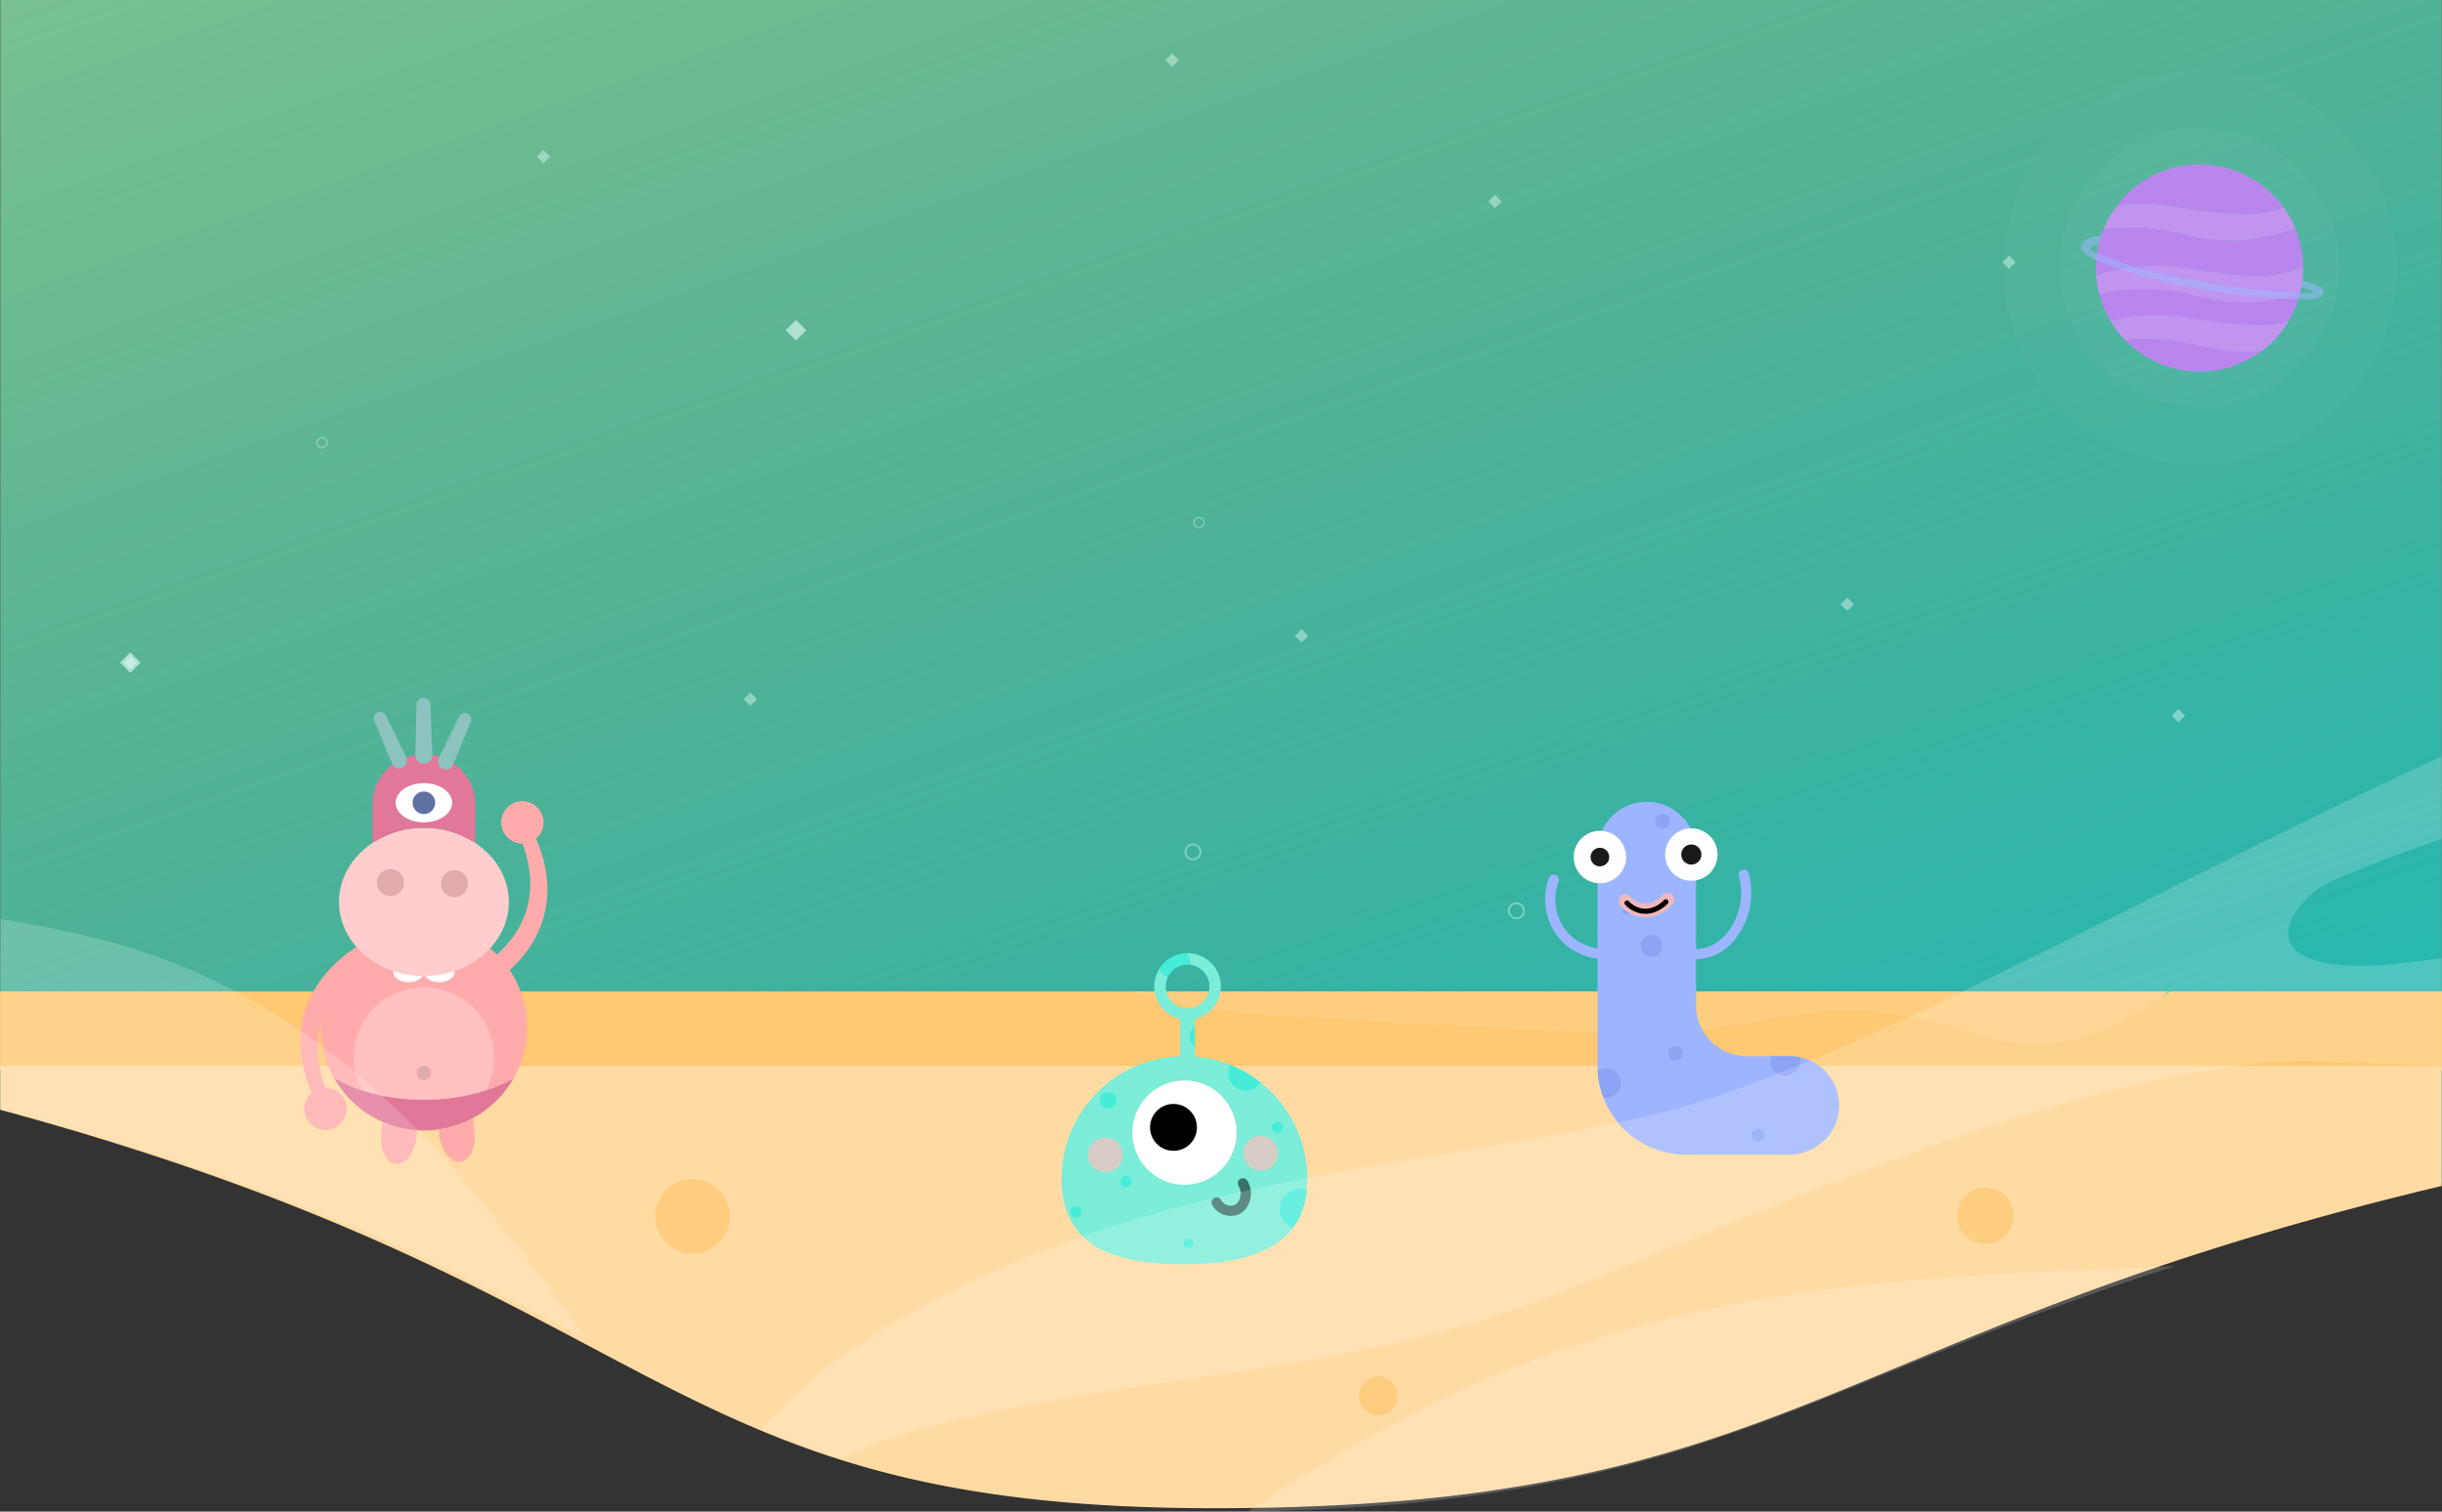 <svg xmlns="http://www.w3.org/2000/svg" xmlns:xlink="http://www.w3.org/1999/xlink" width="1440.41" height="891.67" viewBox="0 0 1440.41 891.67">
  <rect x="0" y="0" width="1440.41" height="891.67" fill="#333333" stroke="none"/>
  <defs>
    <style>
      .cls-1 {
        fill: #e7effd;
      }

      .cls-2 {
        fill: #9cda9a;
      }

      .cls-3 {
        fill: url(#linear-gradient);
      }

      .cls-4 {
        fill: #ffcd7f;
      }

      .cls-5 {
        fill: #ffc872;
      }

      .cls-6 {
        fill: #ffdba3;
      }

      .cls-7 {
        fill: #e17899;
      }

      .cls-8 {
        fill: #ffabab;
      }

      .cls-16, .cls-20, .cls-21, .cls-9 {
        fill: #fff;
      }

      .cls-10 {
        fill: #ffcdcd;
      }

      .cls-11 {
        fill: #e1abab;
      }

      .cls-12, .cls-34 {
        fill: #ffc0c0;
      }

      .cls-13 {
        fill: #5e72a4;
      }

      .cls-14 {
        fill: #8dc3be;
      }

      .cls-15, .cls-28, .cls-29, .cls-30, .cls-32 {
        fill: none;
      }

      .cls-16 {
        opacity: 0.18;
        isolation: isolate;
      }

      .cls-17, .cls-18, .cls-19 {
        fill: #ecffff;
      }

      .cls-17 {
        opacity: 0.36;
      }

      .cls-18 {
        opacity: 0.58;
      }

      .cls-19 {
        opacity: 0.42;
      }

      .cls-20 {
        opacity: 0.03;
      }

      .cls-21 {
        opacity: 0.02;
      }

      .cls-22 {
        fill: #b986ee;
      }

      .cls-23 {
        fill: #c194f0;
      }

      .cls-24, .cls-25 {
        fill: #9db5ff;
      }

      .cls-24 {
        opacity: 0.54;
      }

      .cls-26 {
        fill: #8ba4f3;
      }

      .cls-27 {
        fill: #1a1a1a;
      }

      .cls-28 {
        stroke: #9db5ff;
      }

      .cls-28, .cls-29, .cls-30, .cls-32 {
        stroke-linecap: round;
        stroke-miterlimit: 10;
      }

      .cls-28, .cls-32 {
        stroke-width: 6px;
      }

      .cls-29 {
        stroke: #efb8bb;
        stroke-width: 8px;
      }

      .cls-30, .cls-32 {
        stroke: #000;
      }

      .cls-30 {
        stroke-width: 3px;
      }

      .cls-31 {
        fill: #7bedd8;
      }

      .cls-32 {
        opacity: 0.53;
      }

      .cls-33 {
        fill: #45edd8;
      }

      .cls-34 {
        opacity: 0.7;
      }
    </style>
    <linearGradient id="linear-gradient" x1="0.837" y1="0.949" x2="0.009" y2="-0.474" gradientUnits="objectBoundingBox">
      <stop offset="0" stop-color="#1abebe"/>
      <stop offset="1" stop-color="#0d5f5f" stop-opacity="0"/>
    </linearGradient>
  </defs>
  <g id="Group_750" data-name="Group 750" transform="translate(156.41 1820.5)">
    <circle id="Ellipse_13-2" data-name="Ellipse 13-2" class="cls-1" cx="1.554" cy="1.554" r="1.554" transform="translate(91.88 -1430.673)"/>
    <circle id="Ellipse_138" data-name="Ellipse 138" class="cls-1" cx="1.554" cy="1.554" r="1.554" transform="translate(90.88 -1430.673)"/>
    <path id="Path_830" data-name="Path 830" class="cls-2" d="M221.74-1091.51v698.18q-6.81,1.59-13.47,3.19c-52.22,12.53-97.18,25.35-136.96,38.09-53.42,17.11-97.5,34.08-137.29,50.06-2.78,1.11-5.53,2.22-8.27,3.33s-5.45,2.2-8.15,3.3q-8.1,3.285-16,6.5-3.96,1.6-7.87,3.2t-7.8,3.16c-2.59,1.05-5.16,2.09-7.73,3.12s-5.13,2.06-7.68,3.08c-1.28.51-2.55,1.02-3.82,1.52q-3.825,1.515-7.62,3.02c-1.27.49-2.53.99-3.8,1.49-2.53.99-5.05,1.97-7.58,2.94s-5.04,1.94-7.57,2.9c-1.26.48-2.52.95-3.78,1.43q-3.78,1.425-7.57,2.82t-7.58,2.77q-5.685,2.055-11.42,4.05c-2.54.88-5.1,1.76-7.66,2.63s-5.13,1.72-7.71,2.57-5.16,1.68-7.76,2.51-5.22,1.64-7.84,2.45c-1.32.4-2.63.8-3.95,1.2-11.88,3.58-24.05,6.94-36.65,10.05q-6.315,1.56-12.77,3.03c-1.43.32-2.88.65-4.32.97q-4.35.96-8.77,1.89a861.35,861.35,0,0,1-109.44,15.23c-24.08,1.89-50.06,3.12-78.38,3.6q-11.145.18-22.79.22c-46.21.14-85.76-2.1-120.66-6.36-1.38-.17-2.75-.34-4.11-.52-3.12-.39-6.2-.81-9.24-1.24q-12.555-1.77-24.32-3.89c-1.09-.2-2.17-.4-3.25-.6-2.16-.39-4.3-.81-6.42-1.23-1.06-.21-2.11-.42-3.17-.64q-7.965-1.6-15.61-3.38c-.96-.23-1.92-.45-2.87-.68-1.01-.23-2.01-.47-3-.73-.94-.21-1.88-.46-2.81-.68q-13.44-3.345-26.03-7.18c-1.03-.31-2.06-.63-3.09-.94-1.56-.48-3.11-.98-4.66-1.47s-3.08-.99-4.61-1.5c-.96-.31-1.92-.64-2.88-.95q-3.63-1.215-7.2-2.48c-1.19-.42-2.38-.84-3.56-1.27s-2.37-.85-3.54-1.28c-.77-.28-1.54-.57-2.3-.85-.81-.3-1.61-.59-2.4-.89s-1.59-.59-2.39-.9c-1.19-.45-2.37-.91-3.55-1.37l-3.81-1.5c-1.26-.5-2.52-1-3.78-1.51q-2.745-1.125-5.48-2.25c-.86-.36-1.72-.72-2.58-1.09-1.89-.78-3.77-1.59-5.64-2.39q-1.65-.705-3.3-1.44-3.225-1.395-6.44-2.84c-2.55-1.14-5.09-2.29-7.62-3.48-.84-.39-1.69-.78-2.53-1.17-2.53-1.18-5.06-2.36-7.59-3.57s-5.05-2.42-7.58-3.65c-1.68-.82-3.37-1.65-5.05-2.48s-3.38-1.67-5.07-2.51c-3.37-1.68-6.76-3.37-10.16-5.1q-2.55-1.275-5.11-2.6c-1.07-.54-2.14-1.09-3.21-1.63q-7.365-3.78-14.88-7.68-2.61-1.35-5.24-2.72c-2.52-1.31-5.06-2.62-7.61-3.95-9.88-5.13-20.02-10.39-30.51-15.75q-2.835-1.455-5.7-2.91c-2.15-1.09-4.32-2.18-6.51-3.29-.72-.37-1.45-.72-2.18-1.09q-13.155-6.615-27.21-13.4c-1.85-.89-3.71-1.77-5.6-2.68-11.88-5.65-24.3-11.38-37.38-17.15-59.37-26.2-132.43-53.41-230.56-79.46v-654.18Z" transform="translate(1062.055 -728.99)"/>
    <path id="Path_831" data-name="Path 831" class="cls-3" d="M221.74-1091.51v698.18q-6.81,1.59-13.47,3.19c-52.22,12.53-97.18,25.35-136.96,38.09-53.42,17.11-97.5,34.08-137.29,50.06-2.78,1.11-5.53,2.22-8.27,3.33s-5.45,2.2-8.15,3.3q-8.1,3.285-16,6.5-3.96,1.6-7.87,3.2t-7.8,3.16c-2.59,1.05-5.16,2.09-7.73,3.12s-5.13,2.06-7.68,3.08c-1.28.51-2.55,1.02-3.82,1.52q-3.825,1.515-7.62,3.02c-1.27.49-2.53.99-3.8,1.49-2.53.99-5.05,1.97-7.58,2.94s-5.04,1.94-7.57,2.9c-1.26.48-2.52.95-3.78,1.43q-3.78,1.425-7.57,2.82t-7.58,2.77q-5.685,2.055-11.42,4.05c-2.54.88-5.1,1.76-7.66,2.63s-5.13,1.72-7.71,2.57-5.16,1.68-7.76,2.51-5.22,1.64-7.84,2.45c-1.32.4-2.63.8-3.95,1.2-11.88,3.58-24.05,6.94-36.65,10.05q-6.315,1.56-12.77,3.03c-1.43.32-2.88.65-4.32.97q-4.35.96-8.77,1.89a861.35,861.35,0,0,1-109.44,15.23c-24.08,1.89-50.06,3.12-78.38,3.6q-11.145.18-22.79.22c-46.21.14-85.76-2.1-120.66-6.36-1.38-.17-2.75-.34-4.11-.52-3.12-.39-6.2-.81-9.24-1.24q-12.555-1.77-24.32-3.89c-1.09-.2-2.17-.4-3.25-.6-2.16-.39-4.3-.81-6.42-1.23-1.06-.21-2.11-.42-3.17-.64q-7.965-1.6-15.61-3.38c-.96-.23-1.92-.45-2.87-.68-1.01-.23-2.01-.47-3-.73-.94-.21-1.88-.46-2.81-.68q-13.44-3.345-26.03-7.18c-1.03-.31-2.06-.63-3.09-.94-1.56-.48-3.11-.98-4.66-1.47s-3.08-.99-4.61-1.5c-.96-.31-1.92-.64-2.88-.95q-3.63-1.215-7.2-2.48c-1.19-.42-2.38-.84-3.56-1.27s-2.37-.85-3.54-1.28c-.77-.28-1.54-.57-2.3-.85-.81-.3-1.61-.59-2.4-.89s-1.59-.59-2.39-.9c-1.19-.45-2.37-.91-3.55-1.37l-3.81-1.5c-1.26-.5-2.52-1-3.78-1.51q-2.745-1.125-5.48-2.25c-.86-.36-1.72-.72-2.58-1.09-1.89-.78-3.77-1.59-5.64-2.39q-1.65-.705-3.3-1.44-3.225-1.395-6.44-2.84c-2.55-1.14-5.09-2.29-7.62-3.48-.84-.39-1.69-.78-2.53-1.17-2.53-1.18-5.06-2.36-7.59-3.57s-5.05-2.42-7.58-3.65c-1.68-.82-3.37-1.65-5.05-2.48s-3.38-1.67-5.07-2.51c-3.37-1.68-6.76-3.37-10.16-5.1q-2.55-1.275-5.11-2.6c-1.07-.54-2.14-1.09-3.21-1.63q-7.365-3.78-14.88-7.68-2.61-1.35-5.24-2.72c-2.52-1.31-5.06-2.62-7.61-3.95-9.88-5.13-20.02-10.39-30.51-15.75q-2.835-1.455-5.7-2.91c-2.15-1.09-4.32-2.18-6.51-3.29-.72-.37-1.45-.72-2.18-1.09q-13.155-6.615-27.21-13.4c-1.85-.89-3.71-1.77-5.6-2.68-11.88-5.65-24.3-11.38-37.38-17.15-59.37-26.2-132.43-53.41-230.56-79.46v-654.18Z" transform="translate(1062.055 -728.99)"/>
    <path id="Path_832" data-name="Path 832" class="cls-4" d="M61.155-506.7c-19.57,20.958-44.24,38.911-73.39,41.714-31.08,3.006-42.79-13.545-84-22.764-52.18-11.658-70.75,6.523-139.12,14.381-16.47,1.887-63.35-1.51-156.44-8.383-107-7.911-135.29-11.7-160.54-24.948Z" transform="translate(1061.055 -728.99)"/>
    <path id="Path_833" data-name="Path 833" class="cls-5" d="M221.945-506.7v46.56h-1440.41V-506.7h666.13c25.25,9.83,53.54,12.64,160.54,18.51,93.09,5.1,139.97,7.62,156.44,6.22,68.37-5.83,86.94-19.32,139.12-10.67,41.21,6.84,52.92,19.12,84,16.89,29.15-2.08,53.82-15.4,73.39-30.95Z" transform="translate(1062.055 -728.99)"/>
    <path id="Path_834" data-name="Path 834" class="cls-6" d="M221.74-462.74v70.813q-6.81,1.622-13.47,3.254c-52.22,12.783-97.18,25.863-136.96,38.86-53.42,17.456-97.5,34.769-137.29,51.072-2.78,1.132-5.53,2.265-8.27,3.4s-5.45,2.244-8.15,3.367q-8.1,3.351-16,6.631-3.96,1.637-7.87,3.265t-7.8,3.224c-2.59,1.071-5.16,2.132-7.73,3.183s-5.13,2.1-7.68,3.142c-1.28.52-2.55,1.041-3.82,1.551q-3.825,1.546-7.62,3.081c-1.27.5-2.53,1.01-3.8,1.52-2.53,1.01-5.05,2.01-7.58,3s-5.04,1.979-7.57,2.959c-1.26.49-2.52.969-3.78,1.459q-3.78,1.454-7.57,2.877t-7.58,2.826q-5.685,2.1-11.42,4.132c-2.54.9-5.1,1.8-7.66,2.683s-5.13,1.755-7.71,2.622-5.16,1.714-7.76,2.561-5.22,1.673-7.84,2.5c-1.32.408-2.63.816-3.95,1.224-11.88,3.652-24.05,7.08-36.65,10.253q-6.315,1.592-12.77,3.091c-1.43.326-2.88.663-4.32.99q-4.35.979-8.77,1.928a845.312,845.312,0,0,1-109.44,15.538c-24.08,1.928-50.06,3.183-78.38,3.673q-11.145.184-22.79.224c-46.21.143-85.76-2.142-120.66-6.489-1.38-.173-2.75-.347-4.11-.531-3.12-.4-6.2-.826-9.24-1.265q-12.555-1.806-24.32-3.969c-1.09-.2-2.17-.408-3.25-.612-2.16-.4-4.3-.826-6.42-1.255-1.06-.214-2.11-.428-3.17-.653q-7.965-1.637-15.61-3.448c-.96-.235-1.92-.459-2.87-.694-1.01-.235-2.01-.48-3-.745-.94-.214-1.88-.469-2.81-.694q-13.44-3.413-26.03-7.325c-1.03-.316-2.06-.643-3.09-.959-1.56-.49-3.11-1-4.66-1.5s-3.08-1.01-4.61-1.53c-.96-.316-1.92-.653-2.88-.969q-3.63-1.24-7.2-2.53c-1.19-.428-2.38-.857-3.56-1.3s-2.37-.867-3.54-1.306c-.77-.286-1.54-.582-2.3-.867-.81-.306-1.61-.6-2.4-.908s-1.59-.6-2.39-.918c-1.19-.459-2.37-.928-3.55-1.4l-3.81-1.53c-1.26-.51-2.52-1.02-3.78-1.541q-2.745-1.148-5.48-2.3c-.86-.367-1.72-.735-2.58-1.112-1.89-.8-3.77-1.622-5.64-2.438q-1.65-.719-3.3-1.469-3.225-1.423-6.44-2.9c-2.55-1.163-5.09-2.336-7.62-3.55-.84-.4-1.69-.8-2.53-1.194-2.53-1.2-5.06-2.408-7.59-3.642s-5.05-2.469-7.58-3.724c-1.68-.837-3.37-1.683-5.05-2.53s-3.38-1.7-5.07-2.561c-3.37-1.714-6.76-3.438-10.16-5.2q-2.55-1.3-5.11-2.653c-1.07-.551-2.14-1.112-3.21-1.663q-7.365-3.856-14.88-7.835-2.61-1.377-5.24-2.775c-2.52-1.336-5.06-2.673-7.61-4.03-9.88-5.234-20.02-10.6-30.51-16.068q-2.835-1.484-5.7-2.969c-2.15-1.112-4.32-2.224-6.51-3.357-.72-.378-1.45-.735-2.18-1.112q-13.155-6.749-27.21-13.671c-1.85-.908-3.71-1.806-5.6-2.734-11.88-5.764-24.3-11.61-37.38-17.5-59.37-26.73-132.43-54.49-230.56-81.067V-462.74Z" transform="translate(1062.055 -728.99)"/>
    <path id="Path_835" data-name="Path 835" class="cls-7" d="M-915.427-455.622a60.851,60.851,0,0,1-24.14,23.69c-.28.17-.57.32-.86.47a59.715,59.715,0,0,1-19.35,6.2c-.3.05-.6.09-.9.13a55.313,55.313,0,0,1-6.34.46q-.7.03-1.41.03-1.98,0-3.93-.12a60.3,60.3,0,0,1-15.34-3q-2.61-.87-5.12-1.97a61.094,61.094,0,0,1-28.63-25.89,86.067,86.067,0,0,0,16.31,7.18,119.073,119.073,0,0,0,36.71,5.58,118.672,118.672,0,0,0,36.68-5.58A84.914,84.914,0,0,0-915.427-455.622Z" transform="translate(1062.055 -728.99)"/>
    <path id="Path_836" data-name="Path 836" class="cls-8" d="M-907.6-485.461a60.472,60.472,0,0,1-7.82,29.84,84.912,84.912,0,0,1-16.32,7.18,118.672,118.672,0,0,1-36.68,5.58,119.072,119.072,0,0,1-36.71-5.58,86.067,86.067,0,0,1-16.31-7.18,60.571,60.571,0,0,1-7.81-29.84,60.487,60.487,0,0,1,11.74-35.91,60.728,60.728,0,0,1,49.09-24.91,60.747,60.747,0,0,1,49.09,24.9A60.577,60.577,0,0,1-907.6-485.461Z" transform="translate(1062.055 -728.99)"/>
    <ellipse id="Ellipse_198" data-name="Ellipse 198" class="cls-9" cx="9.016" cy="5.888" rx="9.016" ry="5.888" transform="translate(75.588 -1252.888)"/>
    <path id="Path_837" data-name="Path 837" class="cls-8" d="M-914.657-603.385l9.462.652c4.056,7.569,9.924,21.069,9.561,37.313-.871,39.115-37.039,57.059-40.233,58.573l-5.232-9.9a72.205,72.205,0,0,0,14.416-10.368c5.556-5.153,16.41-15.218,19.887-32.1C-902.633-579.44-911.5-597.531-914.657-603.385Z" transform="translate(1062.055 -728.99)"/>
    <ellipse id="Ellipse_199" data-name="Ellipse 199" class="cls-9" cx="9.016" cy="5.888" rx="9.016" ry="5.888" transform="translate(93.62 -1252.888)"/>
    <path id="Path_838" data-name="Path 838" class="cls-8" d="M-1022.2-440.487l-9.462-.652c-4.056-7.569-9.923-21.069-9.561-37.313.872-39.115,37.039-57.059,40.233-58.573l5.232,9.9a72.174,72.174,0,0,0-14.415,10.368c-5.557,5.153-16.41,15.218-19.888,32.1C-1034.224-464.432-1025.36-446.341-1022.2-440.487Z" transform="translate(1062.055 -728.99)"/>
    <circle id="Ellipse_200" data-name="Ellipse 200" class="cls-8" cx="12.5" cy="12.5" r="12.5" transform="translate(23.026 -1178.987)"/>
    <path id="Path_839" data-name="Path 839" class="cls-10" d="M-918.358-559.461c0,24.13-22.421,43.7-50.07,43.7s-50.07-19.57-50.07-43.7c0-14.18,7.739-26.78,19.739-34.76a54.7,54.7,0,0,1,30.331-8.93,54.7,54.7,0,0,1,30.33,8.93C-926.1-586.241-918.358-573.641-918.358-559.461Z" transform="translate(1062.055 -728.99)"/>
    <path id="Path_840" data-name="Path 840" class="cls-7" d="M-938.1-617.2v22.98a54.7,54.7,0,0,0-30.33-8.93,54.7,54.7,0,0,0-30.331,8.93V-617.2a29.168,29.168,0,0,1,15.071-25.36,31.228,31.228,0,0,1,30.52,0,29.683,29.683,0,0,1,11.03,10.73A28.64,28.64,0,0,1-938.1-617.2Z" transform="translate(1062.055 -728.99)"/>
    <circle id="Ellipse_201" data-name="Ellipse 201" class="cls-11" cx="8" cy="8" r="8" transform="translate(65.876 -1307.851)"/>
    <circle id="Ellipse_202" data-name="Ellipse 202" class="cls-11" cx="8" cy="8" r="8" transform="translate(103.652 -1307.241)"/>
    <path id="Path_841" data-name="Path 841" class="cls-12" d="M-927.015-467.641a40.929,40.929,0,0,1-4.73,19.2,118.672,118.672,0,0,1-36.68,5.58,119.072,119.072,0,0,1-36.71-5.58,41.275,41.275,0,0,1-4.71-19.2,41.157,41.157,0,0,1,8-24.45,41.337,41.337,0,0,1,33.42-16.96,41.343,41.343,0,0,1,33.42,16.95A41.247,41.247,0,0,1-927.015-467.641Z" transform="translate(1062.055 -728.99)"/>
    <ellipse id="Ellipse_203" data-name="Ellipse 203" class="cls-9" cx="16.667" cy="11.556" rx="16.667" ry="11.556" transform="translate(76.953 -1358.517)"/>
    <circle id="Ellipse_204" data-name="Ellipse 204" class="cls-13" cx="6.667" cy="6.667" r="6.667" transform="translate(86.953 -1353.628)"/>
    <circle id="Ellipse_205" data-name="Ellipse 205" class="cls-11" cx="4.215" cy="4.215" r="4.215" transform="translate(89.412 -1191.73)"/>
    <path id="Path_842" data-name="Path 842" class="cls-14" d="M-968.435-641.015h0a5.05,5.05,0,0,1-5.049-5.169l.694-29.609a4.078,4.078,0,0,1,4.078-4.078h0a4.078,4.078,0,0,1,4.077,4.078l1.246,29.514A5.051,5.051,0,0,1-968.435-641.015Z" transform="translate(1062.055 -728.99)"/>
    <path id="Path_843" data-name="Path 843" class="cls-14" d="M-981.142-638.7h0a4.633,4.633,0,0,1-6.15-2.471l-10.37-25.112a3.741,3.741,0,0,1,1.914-4.931h0a3.74,3.74,0,0,1,4.931,1.915l11.964,24.314A4.633,4.633,0,0,1-981.142-638.7Z" transform="translate(1062.055 -728.99)"/>
    <path id="Path_844" data-name="Path 844" class="cls-14" d="M-957.54-638.161l.415.183a4.413,4.413,0,0,0,5.859-2.354l10.456-25.319a3.74,3.74,0,0,0-1.915-4.931h0a3.741,3.741,0,0,0-4.931,1.914l-12.064,24.521A4.412,4.412,0,0,0-957.54-638.161Z" transform="translate(1062.055 -728.99)"/>
    <path id="Path_845" data-name="Path 845" class="cls-8" d="M-941.827-409.172c-2.81,3.52-6.79,4.04-10.42,1.37a15.915,15.915,0,0,1-4.59-5.77,26.52,26.52,0,0,1-2.5-8.35l-.44-3.34a59.715,59.715,0,0,0,19.35-6.2c.29-.15.58-.3.86-.47l.95,7.3C-937.817-418.542-939.037-412.652-941.827-409.172Z" transform="translate(1062.055 -728.99)"/>
    <path id="Path_846" data-name="Path 846" class="cls-8" d="M-972.357-424.762l-.44,3.86c-.7,6.11-3.31,11.52-6.86,14.23-3.58,2.73-7.57,2.27-10.45-1.2a16.118,16.118,0,0,1-3.05-6.71,26.639,26.639,0,0,1-.4-8.71l.74-6.44q2.505,1.095,5.12,1.97A60.3,60.3,0,0,0-972.357-424.762Z" transform="translate(1062.055 -728.99)"/>
    <circle id="Ellipse_206" data-name="Ellipse 206" class="cls-8" cx="12.5" cy="12.5" r="12.5" transform="translate(139.227 -1347.865)"/>
    <path id="Path_847" data-name="Path 847" class="cls-15" d="M-979.534-633.619c3.817,0,8.149,1.916,11.451,0,4.893-2.84,7.546-.244,10.747,0" transform="translate(1062.055 -728.99)"/>
    <circle id="Ellipse_207" data-name="Ellipse 207" class="cls-4" cx="21.975" cy="21.975" r="21.975" transform="translate(230.055 -1124.99)"/>
    <circle id="Ellipse_208" data-name="Ellipse 208" class="cls-4" cx="22.17" cy="22.17" r="22.17" transform="translate(542.245 -1130.99)"/>
    <circle id="Ellipse_209" data-name="Ellipse 209" class="cls-4" cx="16.67" cy="16.67" r="16.67" transform="translate(998.055 -1119.99)"/>
    <circle id="Ellipse_210" data-name="Ellipse 210" class="cls-4" cx="11.512" cy="11.512" r="11.512" transform="translate(645.055 -1008.63)"/>
    <path id="Path_848" data-name="Path 848" class="cls-16" d="M71.31-352.05c-53.42,17.11-97.5,34.08-137.29,50.06-2.78,1.11-5.53,2.22-8.27,3.33s-5.45,2.2-8.15,3.3q-8.1,3.285-16,6.5-3.96,1.6-7.87,3.2t-7.8,3.16c-2.59,1.05-5.16,2.09-7.73,3.12s-5.13,2.06-7.68,3.08c-1.28.51-2.55,1.02-3.82,1.52q-3.825,1.515-7.62,3.02c-1.27.49-2.53.99-3.8,1.49-2.53.99-5.05,1.97-7.58,2.94s-5.04,1.94-7.57,2.9c-1.26.48-2.52.95-3.78,1.43q-3.78,1.425-7.57,2.82t-7.58,2.77q-5.685,2.055-11.42,4.05c-2.54.88-5.1,1.76-7.66,2.63s-5.13,1.72-7.71,2.57-5.16,1.68-7.76,2.51-5.22,1.64-7.84,2.45c-1.32.4-2.63.8-3.95,1.2-11.88,3.58-24.05,6.94-36.65,10.05q-6.315,1.56-12.77,3.03c-1.43.32-2.88.65-4.32.97q-4.35.96-8.77,1.89a861.35,861.35,0,0,1-109.44,15.23c-24.08,1.89-50.06,3.12-78.38,3.6q15.795-10.83,32.29-21,35.985-22.17,74.39-41.51a619.446,619.446,0,0,1,68.89-29.61,698.958,698.958,0,0,1,69.15-20.86l.02-.01c36.75-9.1,75.67-15.84,119.02-20.62,40.32-4.44,78.72-6.56,110.99-8.04,9.97-.45,19.83-.87,29.35-1.26l1.29-.06C44.22-350.8,58.04-351.38,71.31-352.05Z" transform="translate(1055.205 -721.6)"/>
    <path id="Path_849" data-name="Path 849" class="cls-16" d="M-872.61-301.6c-9.88-5.13-20.02-10.39-30.51-15.75q-2.835-1.455-5.7-2.91c-2.15-1.09-4.32-2.18-6.51-3.29-.72-.37-1.45-.72-2.18-1.09q-13.155-6.615-27.21-13.4c-1.85-.89-3.71-1.77-5.6-2.68-11.88-5.65-24.3-11.38-37.38-17.15-59.37-26.2-132.43-53.41-230.56-79.46V-549.4q28.23,4.38,56.01,11.24a361.5,361.5,0,0,1,66.56,23.42,383.015,383.015,0,0,1,57.48,33.32h.01v.01q12.495,8.745,24.69,18.67a531.536,531.536,0,0,1,58.11,55.59c25.37,27.97,47.3,56.97,65.4,81.64,5.6,7.63,11.09,15.21,16.4,22.55l.72.99C-872.79-301.85-872.7-301.72-872.61-301.6Z" transform="translate(1062.055 -728.99)"/>
    <g id="Group_746" data-name="Group 746" transform="translate(1062.055 -728.99)">
      <path id="Path_757" data-name="Path 757" class="cls-17" d="M-324-559.29a5.027,5.027,0,0,0-5.03,5.03,5.025,5.025,0,0,0,5.03,5.02,5.013,5.013,0,0,0,5-5.02A5.015,5.015,0,0,0-324-559.29Zm0,8.88a3.852,3.852,0,0,1-3.85-3.85,3.854,3.854,0,0,1,3.85-3.86,3.837,3.837,0,0,1,3.83,3.86A3.835,3.835,0,0,1-324-550.41Z"/>
      <g id="Group_700" data-name="Group 700">
        <path id="Path_758" data-name="Path 758" class="cls-17" d="M-1028.53-833.74a3.318,3.318,0,0,0-3.32,3.32,3.312,3.312,0,0,0,3.32,3.32,3.318,3.318,0,0,0,3.32-3.32A3.325,3.325,0,0,0-1028.53-833.74Zm0,5.87a2.548,2.548,0,0,1-2.55-2.55,2.539,2.539,0,0,1,2.55-2.54,2.531,2.531,0,0,1,2.54,2.54A2.539,2.539,0,0,1-1028.53-827.87Z"/>
        <rect id="Rectangle_664" data-name="Rectangle 664" class="cls-18" width="8.563" height="8.563" transform="translate(-1147.645 -700.676) rotate(-45)"/>
        <rect id="Rectangle_665" data-name="Rectangle 665" class="cls-18" width="8.563" height="8.563" transform="translate(-755.036 -896.758) rotate(-45)"/>
        <rect id="Rectangle_666" data-name="Rectangle 666" class="cls-19" width="5.557" height="5.557" transform="translate(-1145.519 -700.676) rotate(-45)"/>
        <rect id="Rectangle_667" data-name="Rectangle 667" class="cls-19" width="5.557" height="5.557" transform="translate(-901.874 -999.088) rotate(-45)"/>
        <rect id="Rectangle_668" data-name="Rectangle 668" class="cls-19" width="5.557" height="5.557" transform="translate(-454.687 -716.466) rotate(-45)"/>
        <rect id="Rectangle_669" data-name="Rectangle 669" class="cls-19" width="5.557" height="5.557" transform="translate(-779.785 -679.05) rotate(-45)"/>
        <rect id="Rectangle_670" data-name="Rectangle 670" class="cls-19" width="5.557" height="5.557" transform="translate(-340.568 -972.693) rotate(-45)"/>
        <rect id="Rectangle_671" data-name="Rectangle 671" class="cls-19" width="5.557" height="5.557" transform="translate(-132.785 -735.05) rotate(-45)"/>
        <rect id="Rectangle_672" data-name="Rectangle 672" class="cls-19" width="5.557" height="5.557" transform="translate(-37.434 -936.851) rotate(-45)"/>
        <path id="Path_759" data-name="Path 759" class="cls-17" d="M-511.3-786.66a3.325,3.325,0,0,0-3.32,3.32,3.327,3.327,0,0,0,3.32,3.33,3.32,3.32,0,0,0,3.32-3.33A3.318,3.318,0,0,0-511.3-786.66Zm0,5.87a2.546,2.546,0,0,1-2.54-2.55,2.537,2.537,0,0,1,2.54-2.54,2.539,2.539,0,0,1,2.55,2.54A2.548,2.548,0,0,1-511.3-780.79Z"/>
        <rect id="Rectangle_673" data-name="Rectangle 673" class="cls-19" width="5.557" height="5.557" transform="translate(-531.011 -1056.05) rotate(-45)"/>
        <rect id="Rectangle_674" data-name="Rectangle 674" class="cls-19" width="5.557" height="5.557" transform="translate(62.547 -669.384) rotate(-45)"/>
        <path id="Path_760" data-name="Path 760" class="cls-17" d="M-514.79-594.03a5.017,5.017,0,0,0-5.02,5.02,5.019,5.019,0,0,0,5.02,5.03,5.023,5.023,0,0,0,5.01-5.03A5.021,5.021,0,0,0-514.79-594.03Zm0,8.88a3.86,3.86,0,0,1-3.85-3.86,3.858,3.858,0,0,1,3.85-3.85,3.835,3.835,0,0,1,3.83,3.85A3.837,3.837,0,0,1-514.79-585.15Z"/>
      </g>
    </g>
    <g id="Group_747" data-name="Group 747" transform="translate(1068.055 -719.99)">
      <path id="Path_761" data-name="Path 761" class="cls-20" d="M72.84-1025.037a82.466,82.466,0,0,0-82.47,82.47,82.464,82.464,0,0,0,82.47,82.46,82.462,82.462,0,0,0,82.46-82.46A82.464,82.464,0,0,0,72.84-1025.037Zm-56.52,59.73a128.791,128.791,0,0,1,18.25-.95c21.39.4,31.04,5.96,48.31,7.4,10.9.91,26.63.33,46.52-7.04a61.09,61.09,0,0,1,4.67,22.75v.73c0,1.93-.09,3.83-.26,5.71-.06.62-.13,1.24-.21,1.85-.04.31-.08.63-.12.94s-.08.63-.13.94c-.1.64-.21,1.27-.33,1.9-.21,1.09-.44,2.17-.7,3.23a353.987,353.987,0,0,1-42.38-3.93c-18.55-3.11-39.28-6.47-55.19-11.27q-3.03-.915-5.81-1.9c-9.12-3.24-13.95-5.15-16.44-6.2.23-1.63.53-3.25.89-4.84q.63-2.76,1.5-5.42C15.32-962.727,15.8-964.027,16.32-965.307Z"/>
      <path id="Path_762" data-name="Path 762" class="cls-21" d="M73.31-1058.817A116.245,116.245,0,0,0-42.93-942.567,116.237,116.237,0,0,0,73.31-826.327a116.245,116.245,0,0,0,116.25-116.24A116.254,116.254,0,0,0,73.31-1058.817Zm-56.99,93.51a128.791,128.791,0,0,1,18.25-.95c21.39.4,31.04,5.96,48.31,7.4,10.9.91,26.63.33,46.52-7.04a61.09,61.09,0,0,1,4.67,22.75v.73c0,1.93-.09,3.83-.26,5.71-.06.62-.13,1.24-.21,1.85-.04.31-.08.63-.12.94s-.08.63-.13.94c-.1.64-.21,1.27-.33,1.9-.21,1.09-.44,2.17-.7,3.23a353.987,353.987,0,0,1-42.38-3.93c-18.55-3.11-39.28-6.47-55.19-11.27q-3.03-.915-5.81-1.9c-9.12-3.24-13.95-5.15-16.44-6.2.23-1.63.53-3.25.89-4.84q.63-2.76,1.5-5.42C15.32-962.727,15.8-964.027,16.32-965.307Z"/>
      <path id="Path_763" data-name="Path 763" class="cls-22" d="M24.2-979.206a61,61,0,0,1,48.778-24.3,61.009,61.009,0,0,1,49.453,25.216,69.051,69.051,0,0,1-10.307,2.965c-7.15,1.458-14.567,1.762-34.611-.554-15.2-1.757-19.593-2.936-26.285-3.7A107.911,107.911,0,0,0,24.2-979.206Z"/>
      <path id="Path_764" data-name="Path 764" class="cls-22" d="M134.07-943.147c-.91.39-1.88.79-2.9,1.17q-.765.285-1.56.57a69.053,69.053,0,0,1-8.98,2.49c-7.14,1.45-14.56,1.76-34.61-.56-2.38-.27-4.49-.53-6.38-.78-.76-.1-1.48-.19-2.18-.29-.34-.04-.68-.09-1.02-.14-.66-.09-1.29-.18-1.9-.27-6.68-.97-10.2-1.69-14.8-2.22a106.967,106.967,0,0,0-24.99.13q-3.03-.915-5.81-1.9c-9.12-3.24-13.95-5.15-16.44-6.2.23-1.63.53-3.25.89-4.84q.63-2.76,1.5-5.42c.43-1.32.91-2.62,1.43-3.9a128.791,128.791,0,0,1,18.25-.95c21.39.4,31.04,5.96,48.31,7.4,10.9.91,26.63.33,46.52-7.04A61.09,61.09,0,0,1,134.07-943.147Z"/>
      <path id="Path_765" data-name="Path 765" class="cls-22" d="M28.94-944.947q2.775.99,5.81,1.9c-2.76.32-5.65.75-8.66,1.34a136.439,136.439,0,0,0-14.07,3.45c-.09-1.37-.14-2.76-.14-4.16,0-1.55.06-3.09.17-4.61.1-1.39.25-2.76.45-4.12C14.99-950.1,19.82-948.187,28.94-944.947Z"/>
      <path id="Path_766" data-name="Path 766" class="cls-22" d="M89.94-931.777a353.987,353.987,0,0,0,42.38,3.93c-.02.11-.04.21-.07.32-.3,1.18-.63,2.34-.99,3.49a60.48,60.48,0,0,1-5.99,13.22c-.87,1.46-1.82,2.88-2.82,4.26a61.487,61.487,0,0,1-12.86,13.06,59.354,59.354,0,0,1-6.12,4.04h-.01a60.757,60.757,0,0,1-30.48,8.14,60.87,60.87,0,0,1-40.69-15.52q-1.785-1.59-3.44-3.32a60.547,60.547,0,0,1-6.49-8.04c-.68-1.01-1.34-2.04-1.96-3.09a60.649,60.649,0,0,1-6.57-15.78c-.12-.45-.23-.9-.34-1.36-.21-.91-.4-1.83-.58-2.75a61.132,61.132,0,0,1-.89-7.08,136.439,136.439,0,0,1,14.07-3.45c3.01-.59,5.9-1.02,8.66-1.34C50.66-938.247,71.39-934.887,89.94-931.777Z"/>
      <path id="Path_767" data-name="Path 767" class="cls-22" d="M132.32-927.847c.26-1.06.49-2.14.7-3.23-.2,1.09-.43,2.17-.69,3.23Z"/>
      <path id="Path_768" data-name="Path 768" class="cls-22" d="M133.02-931.077c.12-.63.23-1.26.33-1.9-.1.64-.21,1.27-.32,1.9Z"/>
      <path id="Path_769" data-name="Path 769" class="cls-22" d="M133.81-936.707c-.06.62-.13,1.24-.2,1.85-.04.31-.08.63-.13.94.04-.31.08-.63.12-.94C133.68-935.467,133.75-936.087,133.81-936.707Z"/>
      <path id="Path_770" data-name="Path 770" class="cls-23" d="M129.4-965.9c-19.89,7.37-35.62,7.95-46.52,7.04-17.27-1.44-26.92-7-48.31-7.4a128.791,128.791,0,0,0-18.25.95,60.618,60.618,0,0,1,7.88-13.9,108.12,108.12,0,0,1,27.03-.38c6.69.77,11.09,1.95,26.28,3.7,20.04,2.32,27.46,2.02,34.61.56a69.389,69.389,0,0,0,10.31-2.97A61.051,61.051,0,0,1,129.4-965.9Z"/>
      <path id="Path_771" data-name="Path 771" class="cls-23" d="M134.07-943.147v.73c0,1.93-.09,3.83-.26,5.71-.06.62-.13,1.24-.21,1.85-.04.31-.08.63-.12.94s-.08.63-.13.94c-.1.64-.21,1.27-.33,1.9-.21,1.09-.44,2.17-.7,3.23a353.987,353.987,0,0,1-42.38-3.93c-18.55-3.11-39.28-6.47-55.19-11.27a106.967,106.967,0,0,1,24.99-.13c4.6.53,8.12,1.25,14.8,2.22.61.09,1.24.18,1.9.27.34.05.68.1,1.02.14.7.1,1.42.19,2.18.29,1.89.25,4,.51,6.38.78,20.05,2.32,27.47,2.01,34.61.56a69.053,69.053,0,0,0,8.98-2.49q.795-.285,1.56-.57C132.19-942.357,133.16-942.757,134.07-943.147Z"/>
      <path id="Path_772" data-name="Path 772" class="cls-23" d="M132.32-927.847c-.03.11-.05.21-.08.32-4.03,1.29-7.87,2.3-11.52,3.08a99.43,99.43,0,0,1-29.33,2c-17.27-1.44-26.92-7-48.31-7.4a130.646,130.646,0,0,0-29.25,2.78h-.01c-.12-.45-.23-.9-.33-1.36-.21-.91-.4-1.83-.58-2.75a61.132,61.132,0,0,1-.89-7.08,136.439,136.439,0,0,1,14.07-3.45c3.01-.59,5.9-1.02,8.66-1.34,15.91,4.8,36.64,8.16,55.19,11.27A353.987,353.987,0,0,0,132.32-927.847Z"/>
      <path id="Path_773" data-name="Path 773" class="cls-23" d="M125.274-910.815q-1.319,2.191-2.824,4.26A61.479,61.479,0,0,1,109.586-893.5a95.56,95.56,0,0,1-17.927.2c-17.27-1.441-26.919-7-48.308-7.4a128,128,0,0,0-14.5.546,61.313,61.313,0,0,1-6.5-8.038c-.683-1.012-1.341-2.04-1.961-3.094a113.148,113.148,0,0,1,39.612-2.74c6.688.766,11.09,1.945,26.282,3.7,20.047,2.315,27.464,2.011,34.61.554C122.421-910.078,123.879-910.432,125.274-910.815Z"/>
      <path id="Path_774" data-name="Path 774" class="cls-24" d="M146.19-927.777c-.92,2.34-2.5,3.42-7.91,3.83q-3.525-.015-7.02-.09c-3.54-.09-7.06-.23-10.54-.41-39.39-2.13-74.2-10.53-94.63-17.26-4.44-1.47-8.21-2.85-11.19-4.07-1.03-.42-1.98-.84-2.85-1.25-14.96-6.98-7.4-11.66-3.77-13.04a21.78,21.78,0,0,1,6.61-1.34q-.87,2.655-1.5,5.42a14.408,14.408,0,0,0-2.36.46c-5.09,1.42-1.02,3.24-1.02,3.24a25.186,25.186,0,0,0,2.49,1.14c2.49,1.05,7.32,2.96,16.44,6.2q2.775.99,5.81,1.9c15.91,4.8,36.64,8.16,55.19,11.27a353.987,353.987,0,0,0,42.38,3.93h.01a55.472,55.472,0,0,0,6.2.15c4.4-.826-2.416-2.24-2.416-2.24l-3.084-1.14h-.01c.12-.63.23-1.26.33-1.9.05-.31.09-.62.13-.94s.08-.63.12-.94h.01a76.115,76.115,0,0,1,8.83,2.83C146.61-930.277,146.29-928.027,146.19-927.777Z"/>
    </g>
    <g id="Group_748" data-name="Group 748" transform="translate(1050.617 -745.037)">
      <path id="Path_775" data-name="Path 775" class="cls-25" d="M-122.2-422.6c-.409,15.85-13.839,28.27-29.69,28.27h-60.449a52.346,52.346,0,0,1-48.93-33.7,51.806,51.806,0,0,1-3.35-15.8c-.051-.94-.081-1.9-.081-2.86a1.512,1.512,0,0,1,.02-.3h-.02v-126.42a28.853,28.853,0,0,1,2.921-12.7,29.052,29.052,0,0,1,26.129-16.35,28.954,28.954,0,0,1,20.541,8.51,28.919,28.919,0,0,1,5.52,7.7,28.818,28.818,0,0,1,2.99,12.84v90.92a30.062,30.062,0,0,0,30.06,30.06h25.3a28.983,28.983,0,0,1,5.631.55A29.049,29.049,0,0,1-122.2-422.6Z"/>
      <circle id="Ellipse_115" data-name="Ellipse 115" class="cls-9" cx="15.464" cy="15.464" r="15.464" transform="translate(-224.857 -586.848)"/>
      <circle id="Ellipse_111" data-name="Ellipse 111" class="cls-9" cx="15.464" cy="15.464" r="15.464" transform="translate(-278.79 -585.366)"/>
      <circle id="Ellipse_175" data-name="Ellipse 175" class="cls-25" cx="6.321" cy="6.321" r="6.321" transform="translate(-258.324 -533.493)"/>
      <circle id="Ellipse_176" data-name="Ellipse 176" class="cls-26" cx="6.5" cy="6.5" r="6.5" transform="translate(-239.373 -524.04)"/>
      <circle id="Ellipse_177" data-name="Ellipse 177" class="cls-26" cx="4.361" cy="4.361" r="4.361" transform="translate(-223.207 -458.429)"/>
      <circle id="Ellipse_178" data-name="Ellipse 178" class="cls-26" cx="4.361" cy="4.361" r="4.361" transform="translate(-230.735 -595.234)"/>
      <path id="Path_776" data-name="Path 776" class="cls-26" d="M-251-436.613a8.722,8.722,0,0,1-8.721,8.72,8.758,8.758,0,0,1-1.549-.14,51.806,51.806,0,0,1-3.35-15.8,8.752,8.752,0,0,1,4.9-1.5A8.722,8.722,0,0,1-251-436.613Z"/>
      <path id="Path_777" data-name="Path 777" class="cls-26" d="M-145.6-447.583a8.718,8.718,0,0,1-10.581,6.34,8.727,8.727,0,0,1-6.33-10.59q.075-.3.181-.6h11.089a28.983,28.983,0,0,1,5.631.55A8.7,8.7,0,0,1-145.6-447.583Z"/>
      <circle id="Ellipse_179" data-name="Ellipse 179" class="cls-26" cx="3.793" cy="3.793" r="3.793" transform="translate(-173.971 -409.621)"/>
      <circle id="Ellipse_180" data-name="Ellipse 180" class="cls-26" cx="2.222" cy="2.222" r="2.222" transform="translate(-250.151 -540.484)"/>
      <circle id="Ellipse_181" data-name="Ellipse 181" class="cls-27" cx="5.496" cy="5.496" r="5.496" transform="translate(-268.822 -575.397)"/>
      <circle id="Ellipse_182" data-name="Ellipse 182" class="cls-27" cx="5.949" cy="5.949" r="5.949" transform="translate(-215.343 -577.333)"/>
      <path id="Path_778" data-name="Path 778" class="cls-28" d="M-216.907-513.882a29.9,29.9,0,0,0,17.416.083c14.458-4.549,19.478-19.462,20.5-22.5a40.187,40.187,0,0,0,.5-23.25"/>
      <path id="Path_779" data-name="Path 779" class="cls-28" d="M-258.324-512.558c-1.759.088-16.556.571-26.667-11.333a32.962,32.962,0,0,1-5.555-32.667"/>
      <path id="Path_780" data-name="Path 780" class="cls-29" d="M-248.257-543.94a16.062,16.062,0,0,0,9.485,5.453c8.858,1.408,15-5.924,15.293-6.283"/>
      <path id="Path_781" data-name="Path 781" class="cls-30" d="M-247.326-542.784a15.065,15.065,0,0,0,8.772,4.693c8.192,1.212,13.876-5.1,14.145-5.407"/>
    </g>
    <g id="Group_749" data-name="Group 749" transform="translate(1146.601 -761.582)">
      <path id="Path_783" data-name="Path 783" class="cls-31" d="M-559.465-420.373a72.218,72.218,0,0,0-17.982-10.4,71.654,71.654,0,0,0-20.739-4.909v-5.68a7.522,7.522,0,0,1-3.157-6.132,7.524,7.524,0,0,1,3.157-6.133v-4.244a19.633,19.633,0,0,0,15.293-19.145,19.634,19.634,0,0,0-19.636-19.636c-.324,0-.642.007-.959.022a9.011,9.011,0,0,1,2.145,5.853c0,.317-.015.635-.045.944a12.87,12.87,0,0,1,11.729,12.817,12.872,12.872,0,0,1-12.87,12.876A12.872,12.872,0,0,1-615.4-477.015a12.833,12.833,0,0,1,1.239-5.514,9.083,9.083,0,0,1-4.8-5.241,19.494,19.494,0,0,0-3.21,10.755,19.633,19.633,0,0,0,15.294,19.145v21.97a72.461,72.461,0,0,0-69.95,72.427c0,40.02,31.606,50.314,71.626,50.314,27.77,0,52.293-4.955,64.7-21.358,4.456-5.884,7.356-13.24,8.27-22.37a61.391,61.391,0,0,0,.333-6.586A72.345,72.345,0,0,0-559.465-420.373ZM-584.486-367.4c-.3.256-.612.513-.929.762s-.627.484-.944.718h-.008a29.7,29.7,0,0,1-3.051,1.948c-.71.393-1.435.763-2.175,1.1s-1.495.65-2.273.929c-.385.144-.778.272-1.171.4a30.6,30.6,0,0,1-5.634,1.224,31.577,31.577,0,0,1-3.753.226c-.355,0-.71-.007-1.058-.022s-.71-.031-1.057-.053c-.174-.015-.34-.023-.514-.038-.294-.03-.589-.06-.876-.091-.1-.015-.2-.022-.309-.037-.325-.046-.65-.091-.975-.144a1.974,1.974,0,0,1-.226-.038c-.37-.06-.733-.128-1.095-.2s-.74-.159-1.1-.242a.925.925,0,0,0-.151-.038c-.37-.1-.732-.2-1.1-.3s-.77-.227-1.147-.355c-.242-.083-.476-.159-.71-.249-.2-.068-.4-.144-.589-.219-.862-.325-1.7-.7-2.515-1.1-.2-.1-.408-.2-.612-.31-.272-.136-.536-.279-.8-.43-.332-.182-.657-.371-.981-.574-.2-.114-.393-.227-.582-.355s-.385-.242-.574-.378a6.772,6.772,0,0,1-.559-.385c-.385-.257-.763-.536-1.133-.823-.173-.129-.34-.265-.506-.4-.377-.294-.747-.6-1.1-.929-.152-.128-.3-.264-.446-.407-.166-.144-.332-.3-.5-.469-.167-.151-.333-.309-.484-.475-.34-.325-.649-.65-.944-.99a5.757,5.757,0,0,1-.453-.513,25.793,25.793,0,0,1-2.107-2.7c-.144-.189-.264-.378-.385-.567a28.032,28.032,0,0,1-1.737-2.99,30.564,30.564,0,0,1-3.1-10.181,30.674,30.674,0,0,1,13.058-28.986c.189-.143.37-.264.567-.385a6.677,6.677,0,0,1,.581-.37q.3-.192.589-.363c.393-.241.8-.468,1.209-.679.445-.242.891-.469,1.344-.672a5.488,5.488,0,0,1,.529-.25,7,7,0,0,1,.642-.279q.294-.137.589-.249c.672-.265,1.359-.514,2.054-.733.453-.143.906-.279,1.367-.4a29.9,29.9,0,0,1,4.252-.823,31.614,31.614,0,0,1,3.761-.227c.378,0,.763.008,1.14.023h.129c.4.022.8.045,1.2.083s.823.075,1.231.121.808.105,1.215.173h.016c.8.136,1.593.3,2.379.491s1.563.423,2.326.672c.34.114.68.234,1.012.363.672.249,1.337.521,1.986.816.325.151.642.3.967.46.634.317,1.261.657,1.873,1.02a30.922,30.922,0,0,1,10.6,10.347,30.738,30.738,0,0,1,4.35,12.438A30.671,30.671,0,0,1-584.486-367.4Z"/>
      <path id="Path_784" data-name="Path 784" class="cls-31" d="M-600.657-360.32A30.71,30.71,0,0,1-634.839-387.1a30.707,30.707,0,0,1,26.78-34.19,30.7,30.7,0,0,1,34.182,26.781A30.707,30.707,0,0,1-600.657-360.32Z"/>
      <path id="Path_785" data-name="Path 785" class="cls-9" d="M-600.657-360.32A30.71,30.71,0,0,1-634.839-387.1a30.707,30.707,0,0,1,26.78-34.19,30.7,30.7,0,0,1,34.182,26.781A30.707,30.707,0,0,1-600.657-360.32Z"/>
      <circle id="Ellipse_110" data-name="Ellipse 110" cx="13.831" cy="13.831" r="13.831" transform="translate(-624.659 -407.73)"/>
      <path id="Path_786" data-name="Path 786" class="cls-32" d="M-585.417-349.647a9.633,9.633,0,0,0,10.932,4.619c4.808-1.494,6.353-6.817,6.312-10.161a11.27,11.27,0,0,0-1.693-5.7"/>
      <circle id="Ellipse_183" data-name="Ellipse 183" class="cls-33" cx="4.909" cy="4.909" r="4.909" transform="translate(-654.249 -414.866)"/>
      <path id="Path_787" data-name="Path 787" class="cls-33" d="M-559.464-420.376a10.383,10.383,0,0,1-8.708,4.712,10.4,10.4,0,0,1-10.4-10.407,10.371,10.371,0,0,1,1.125-4.7A72.2,72.2,0,0,1-559.464-420.376Z"/>
      <circle id="Ellipse_184" data-name="Ellipse 184" class="cls-33" cx="3.294" cy="3.294" r="3.294" transform="translate(-642.04 -365.314)"/>
      <circle id="Ellipse_185" data-name="Ellipse 185" class="cls-34" cx="10.243" cy="10.243" r="10.243" transform="translate(-661.282 -387.929)"/>
      <circle id="Ellipse_186" data-name="Ellipse 186" class="cls-34" cx="10.243" cy="10.243" r="10.243" transform="translate(-569.706 -388.936)"/>
      <circle id="Ellipse_187" data-name="Ellipse 187" class="cls-33" cx="3.294" cy="3.294" r="3.294" transform="translate(-552.922 -397.193)"/>
      <circle id="Ellipse_188" data-name="Ellipse 188" class="cls-33" cx="3.294" cy="3.294" r="3.294" transform="translate(-671.83 -347.356)"/>
      <circle id="Ellipse_189" data-name="Ellipse 189" class="cls-33" cx="2.865" cy="2.865" r="2.865" transform="translate(-604.855 -328.452)"/>
      <path id="Path_788" data-name="Path 788" class="cls-33" d="M-532.222-356.891c-.914,9.131-3.814,16.487-8.27,22.37a11.915,11.915,0,0,1-7.673-11.14,11.926,11.926,0,0,1,11.925-11.925A11.8,11.8,0,0,1-532.222-356.891Z"/>
      <path id="Path_789" data-name="Path 789" class="cls-33" d="M-601.343-490.776c0,.317-.015.635-.045.944-.378-.037-.756-.053-1.141-.053a12.862,12.862,0,0,0-11.63,7.356,9.083,9.083,0,0,1-4.8-5.241,19.607,19.607,0,0,1,15.467-8.859A9.011,9.011,0,0,1-601.343-490.776Z"/>
      <path id="Path_790" data-name="Path 790" class="cls-33" d="M-598.186-453.626v12.265a7.522,7.522,0,0,1-3.157-6.132A7.524,7.524,0,0,1-598.186-453.626Z"/>
    </g>
    <path id="Path_850" data-name="Path 850" class="cls-16" d="M133.738-547.831a15.451,15.451,0,0,0-.09,7.091,14.431,14.431,0,0,0,5.952,8.346c3.457,2.521,8.337,4.432,14.479,5.687,14.028,2.878,34.61,2.383,61.193-1.451q4.239-.6,8.467-1.151v63.267c-19.529-.4-43.057-1.07-71.053-2.164-46.364-1.8-107.818,9.9-187.869,35.789-69.059,22.332-140.083,51.284-202.749,76.85l-.04.012c-25.511,10.395-49.59,20.214-71.234,28.629-7.575,2.947-15.662,5.813-24.059,8.518-8,2.579-16.523,5.111-25.351,7.506-16.243,4.4-33.778,8.484-53.618,12.478-36.724,7.39-75.132,13.192-112.277,18.787l-.01.011v-.011c-61.584,9.29-120.433,18.165-165.123,33.256a236.961,236.961,0,0,0-30.011,12.237c-1.032-.311-2.064-.633-3.1-.944q-4.689-1.45-9.289-2.97c-.962-.311-1.924-.633-2.886-.944q-7.275-2.435-14.329-5.03c-.772-.277-1.543-.564-2.3-.852-1.613-.587-3.206-1.186-4.8-1.8-1.192-.449-2.375-.909-3.557-1.37-2.555-.99-5.08-1.991-7.605-3A245.221,245.221,0,0,1-750.6-269.162q7.8-7.529,16.243-14.435c2.114-1.727,4.259-3.431,6.423-5.088l.03-.012q9.619-7.391,19.81-13.94Q-687.3-316-665.614-327.479c2.234-1.174,4.459-2.325,6.693-3.476q6.613-3.384,13.287-6.608,10.4-5.007,20.932-9.589l1.834-.794q6.4-2.763,13.016-5.445c9.75-3.96,19.77-7.724,29.91-11.281q11.438-3.988,23.487-7.759,9.635-3,19.539-5.825,7.545-2.141,15.261-4.178c8.958-2.372,18.157-4.651,27.776-6.884,13.487-3.143,27.536-6.147,42.967-9.175,28.568-5.594,57.386-10.418,85.262-15.057l.07-.011.11-.023c20.822-3.477,42.376-7.068,63.328-10.925,23.5-4.328,43.9-8.553,62.376-12.915,8.848-2.1,18.577-4.835,28.9-8.151,9.85-3.154,20.582-6.941,31.914-11.235,20.932-7.943,44.249-17.785,71.294-30.056,22.566-10.257,48.277-22.47,78.6-37.355,27.075-13.284,55.372-27.5,82.747-41.245l.06-.035c56.895-28.559,115.633-58.052,169.993-82.721v48.486q-8.507,2.97-16.293,5.779c-31.664,11.419-51.634,19.949-57.746,24.658-.03.011-.06.046-.09.057l-.08.058a52.907,52.907,0,0,0-12.686,13.929A26.726,26.726,0,0,0,133.738-547.831Z" transform="translate(1060.055 -725.99)"/>
  </g>
</svg>
